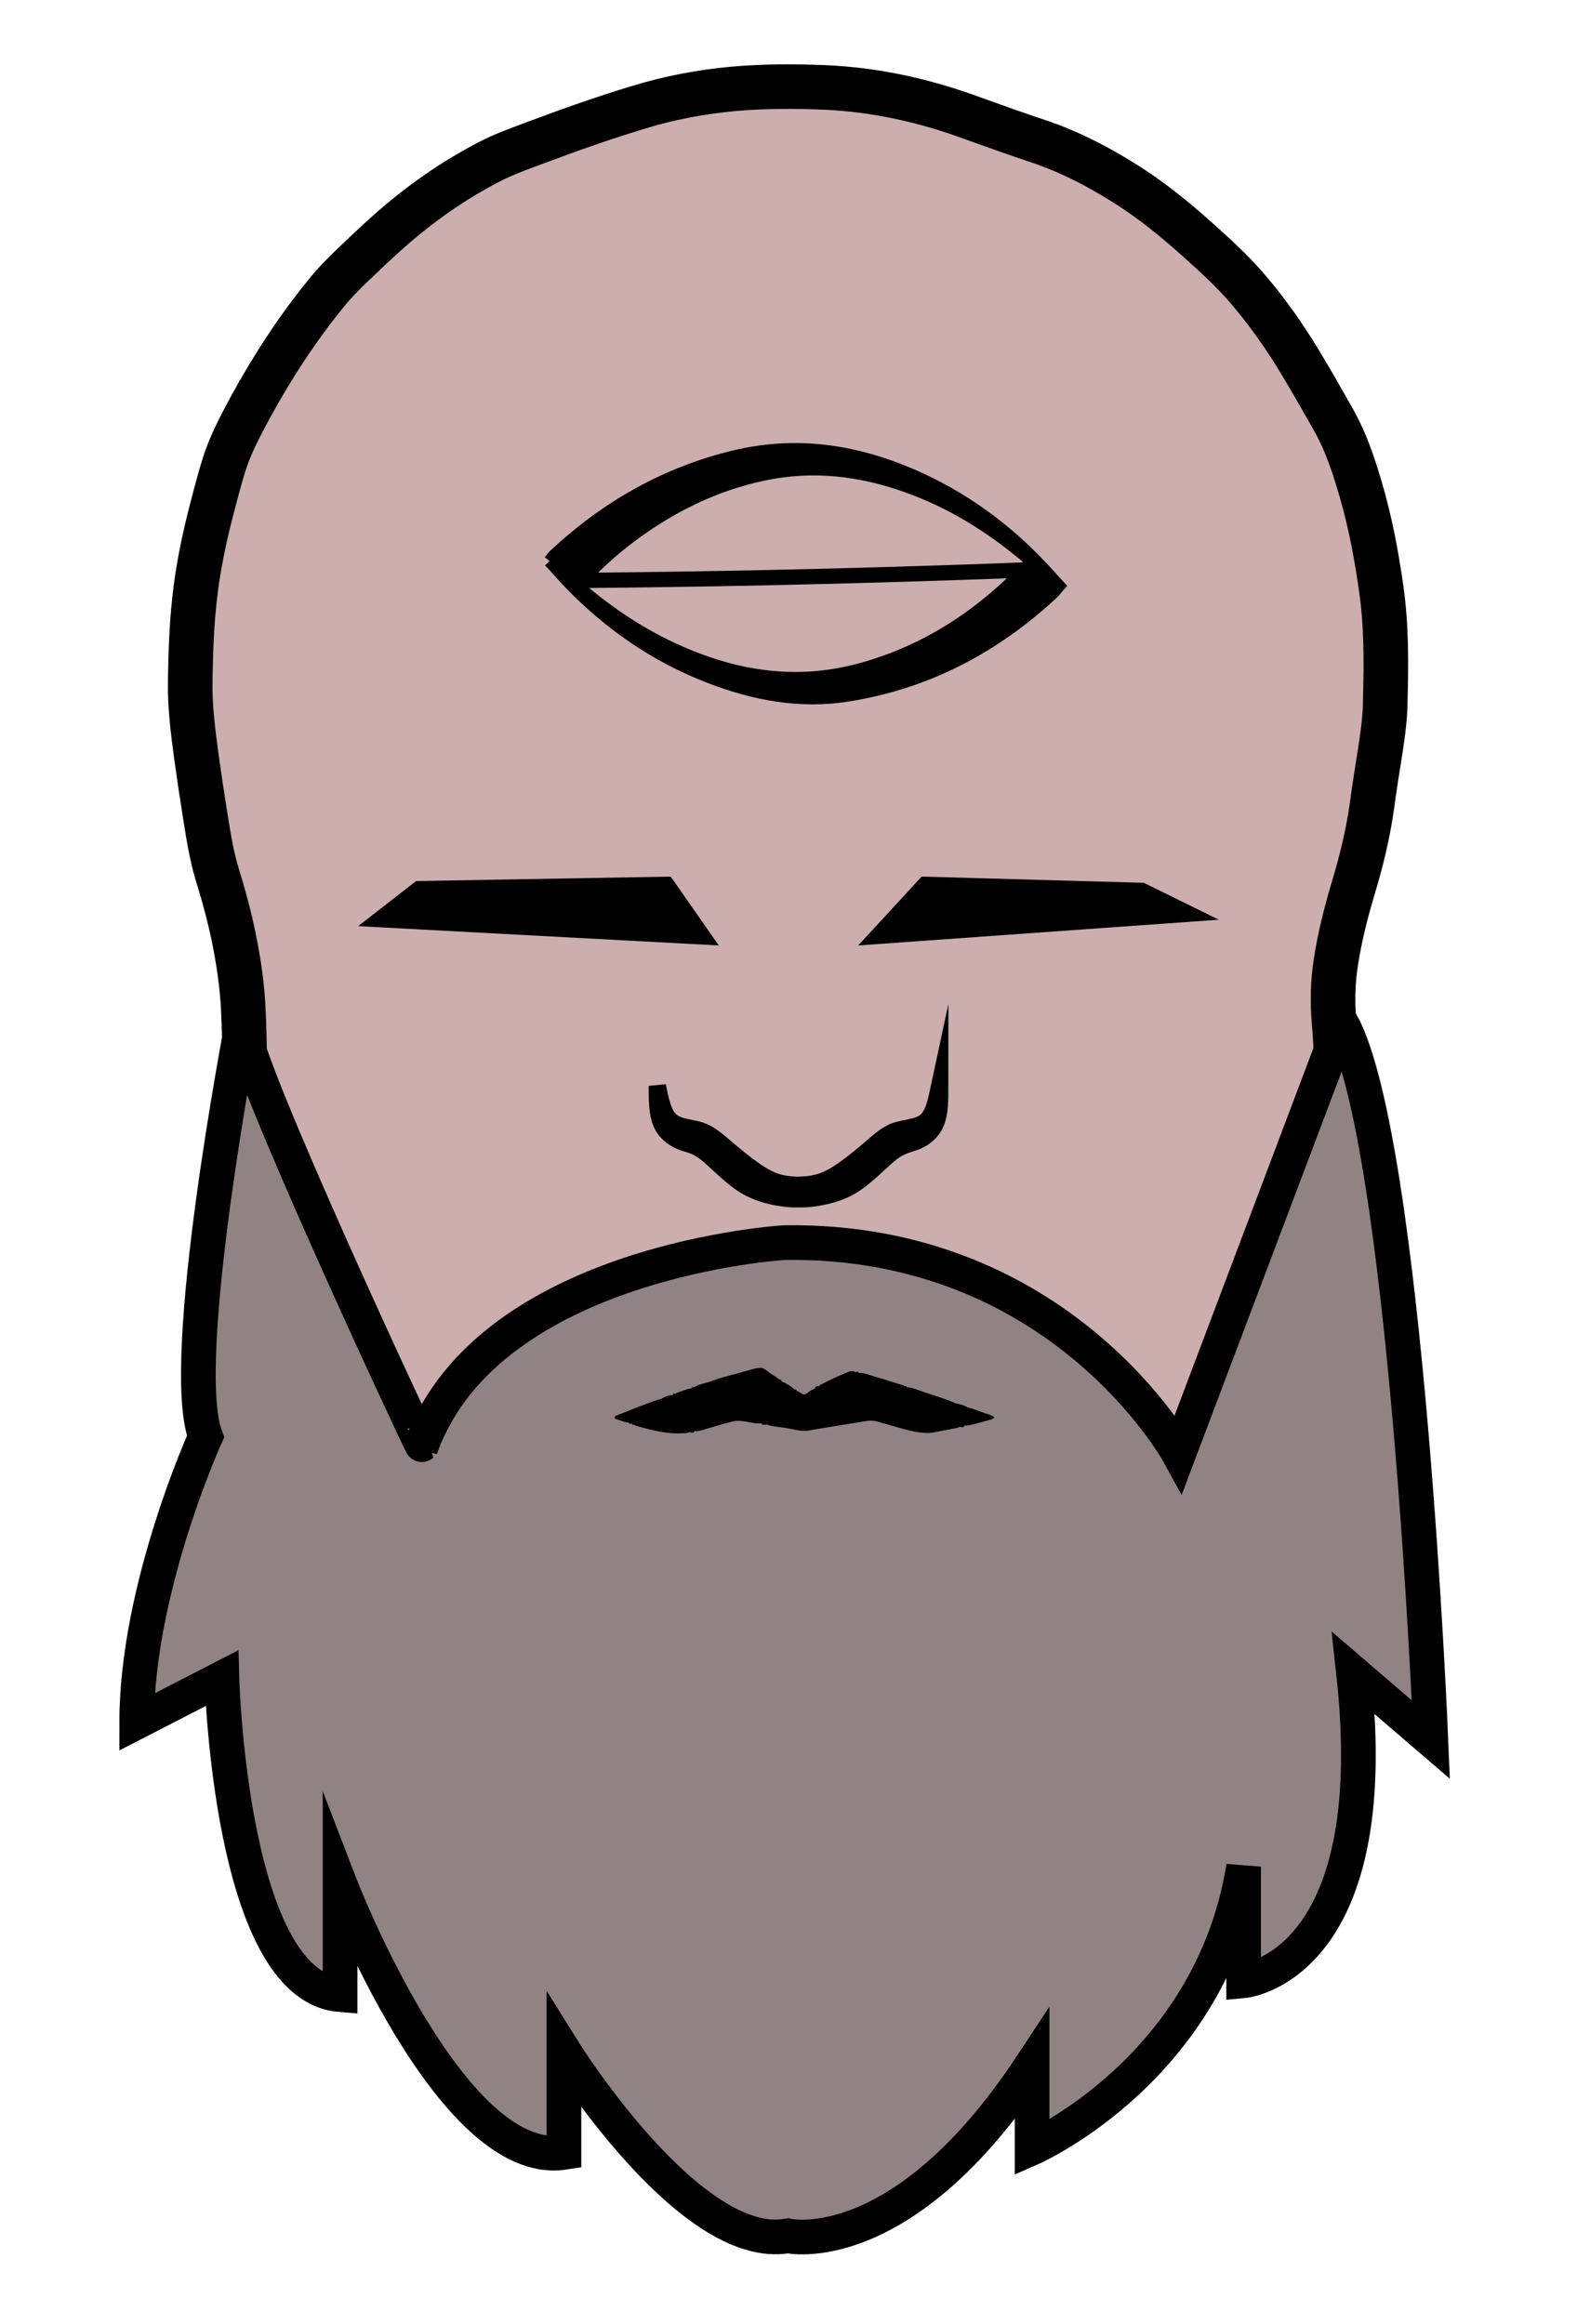<?xml version="1.0" encoding="utf-8"?>
<!-- Generator: Adobe Illustrator 25.2.3, SVG Export Plug-In . SVG Version: 6.00 Build 0)  -->
<svg version="1.1" id="Layer_1" xmlns="http://www.w3.org/2000/svg" xmlns:xlink="http://www.w3.org/1999/xlink" x="0px" y="0px"
	 viewBox="0 0 636.7 938.5" style="enable-background:new 0 0 636.7 938.5;" xml:space="preserve">
<style type="text/css">
	.st0{fill:#CCAEAE;stroke:#000000;stroke-width:18;stroke-miterlimit:10;}
	.st1{display:none;}
	.st2{display:inline;}
	.st3{stroke:#000000;stroke-width:3.834;stroke-linecap:round;stroke-linejoin:round;}
	.st4{fill:#FFFFFF;stroke:#000000;stroke-width:3.834;stroke-linecap:round;stroke-linejoin:round;}
	.st5{fill:none;stroke:#000000;stroke-width:7;stroke-miterlimit:10;}
	.st6{fill:none;stroke:#000000;stroke-width:4;stroke-miterlimit:10;}
	.st7{fill:none;stroke:#000000;stroke-width:9;stroke-miterlimit:10;}
	.st8{fill-rule:evenodd;clip-rule:evenodd;fill:url(#SVGID_1_);stroke:#000000;stroke-width:2.418;stroke-linejoin:round;}
	.st9{fill-rule:evenodd;clip-rule:evenodd;fill:url(#SVGID_2_);stroke:#000000;stroke-width:2.418;stroke-linejoin:round;}
	.st10{clip-path:url(#SVGID_4_);}
	.st11{clip-path:url(#SVGID_6_);}
	.st12{clip-path:url(#SVGID_8_);}
	.st13{clip-path:url(#SVGID_10_);}
	.st14{clip-path:url(#SVGID_12_);}
	.st15{clip-path:url(#SVGID_14_);}
	.st16{fill-rule:evenodd;clip-rule:evenodd;stroke:#000000;stroke-width:7;stroke-miterlimit:10;}
	.st17{fill-rule:evenodd;clip-rule:evenodd;stroke:#000000;stroke-width:6;stroke-miterlimit:10;}
	.st18{stroke:#000000;stroke-width:5;stroke-miterlimit:10;}
	.st19{fill:#918383;stroke:#000000;stroke-width:14;stroke-miterlimit:10;}
	.st20{fill:#918383;}
	.st21{stroke:#000000;stroke-width:6.167;stroke-miterlimit:10;}
</style>
<g>
	<path class="st0" d="M557.6,237.3c-1.9-13.3-4.4-26.6-8.2-39.6c-2.8-9.5-5.8-18.8-10.7-27.6c-4.5-8-9-15.9-13.7-23.7
		c-6.5-10.8-13.7-21-22-30.6c-6.1-7-13-13.2-19.9-19.4c-8.6-7.7-17.7-15.1-27.5-21.4c-11.4-7.3-23.4-13.6-36.5-18
		c-8.7-2.9-17.4-6-26-9.1c-19.4-7.2-39.4-11.7-60.2-12.6c-12.3-0.5-24.6-0.5-36.9,0.6c-13,1.2-25.7,3.6-38.1,7.4
		c-13.9,4.2-27.5,9-41.1,14.1c-6.1,2.3-12.4,4.5-18.2,7.4c-15.3,7.8-29.1,17.5-41.8,28.8c-5.1,4.5-10,9.2-14.9,13.9
		c-3.4,3.3-6.8,6.7-9.8,10.4c-12,14.7-22.2,30.4-31.2,46.9c-3.9,7.3-7.8,14.6-10.3,22.4c-1.9,5.9-3.4,12-5,18
		c-3.2,12.3-5.8,24.6-7.1,37.2c-1.2,10.7-1.5,21.5-1.7,32.3c-0.2,10.4,1.1,20.6,2.5,30.9c1.1,8,2.3,16,3.6,24.1
		c1.3,8.2,2.6,16.4,5.1,24.4c2.5,8,4.6,16,6.3,24.1c2.1,10.2,3.6,20.5,4,30.9c0.3,6.3,0.4,12.7,0.5,19h-0.2c0,6.6,0,13.2,0,19.8
		c0,0.9,0,1.8,0.1,2.7c0.4,8.2,0.8,16.3,1.1,24.5c0.1,2.4,0.1,4.7,0.2,7.1c0.5,10.4,2,20.7,4,30.9c1.8,9.3,4,18.5,7.2,27.3
		c6.1,16.6,12.8,33,19.4,49.4c4.5,11.1,9.5,22,14.4,33c2.6,5.7,5.1,11.5,8.2,16.9c8.8,15.9,19.8,30.5,31.5,44.6
		c12.1,14.5,26.1,27.2,41.4,38.6c10.7,7.9,22.1,14.8,33.6,21.5c4.8,2.8,10,4.8,15.3,6.3c5.1,1.4,10.2,2.9,15.3,4.3
		c6.3,1.7,12.8,2.8,19.4,2.9c3.7,0.1,7.3,0.1,11,0c3.4,0,6.8-0.1,10.1-0.4c8.6-0.7,16.9-2.8,25.1-5c8.6-2.3,16.6-5.7,24.1-10.2
		c5-3,9.9-5.9,14.8-9c15.5-9.8,29.7-21.1,42.6-33.9c14.5-14.5,27.2-30.3,38.2-47.2c4.8-7.4,9.4-15,13-23
		c10.9-24,20.8-48.4,30.7-72.8c5.8-14.2,10.2-28.7,13.2-43.7c2.7-13.2,4.2-26.6,5-40.1c0.7-11.2,1.2-22.5,1.7-33.7
		c0.4-8.8,0.2-17.5-0.6-26.3c-0.7-8.2-0.5-16.3,0.8-24.4c1.5-9.7,3.9-19.2,6.7-28.7c3.4-11.2,6.2-22.5,7.8-34
		c1-7.7,2.3-15.4,3.5-23.1c1-6.7,1.9-13.3,1.9-20.1C559.7,267.5,559.8,252.4,557.6,237.3z"/>
</g>
<g class="st1">
	<g transform="translate(-36.098 -105.28)" class="st2">
		<path class="st3" d="M327.3,242.1c12.5-3.2,40.4,1.9,60.2,9.3c28.9,19.1,56.4,46.1,80.4,44c9.9-6.6,9.2-23.7,3.4-26.1
			c-4.2-1.6-8.8-0.8-13.1-1.2c4.5-5.8,8.3-11.1,25.6-6.5c9.1,4.9,15.9,18,20.2,32c0.1,7.9,3.4,15.2-4.4,24.4
			c-135.1,130.2-211.9,69-286.4,10.5c-4.8,2.5-5.3,3.4-9.1,4.2c1.2-3.7,0.9-7.5,5.4-10.8c-3.1-4.8-4.2-5-4-11.3
			c1.6,1.3,6.3,2.5,8.2,5.4C257.7,284.8,320.2,247.1,327.3,242.1L327.3,242.1z"/>
		<path class="st4" d="M298.1,283.4c-24.3,10.4-45,14.4-74.7,36.7c14.8,21,44.6,26.5,70,39.7C279.7,332.6,279.8,309.2,298.1,283.4
			L298.1,283.4z"/>
		<path class="st4" d="M348.1,336c-32.5-7.2-33.5-25.8-8-44.1c25.1-12.7,71.2,19.6,41.2,62c17.4-9.6,34.6-18.2,52.5-31.3
			c-27.4-29.6-82.6-49-96.3-41.4c-31.3,22.5-43.1,51.3-13.5,69c23,6.7,31-11.7,42.8-26.2C374.6,309.2,334.6,300.8,348.1,336
			L348.1,336z"/>
	</g>
</g>
<g class="st1">
	<g class="st2">
		<g>
			<g>
				<g>
					<path d="M457.8,207.3c0,0-0.2,0.2-0.6,0.7c-0.4,0.5-0.9,1.2-1.7,2.1s-1.7,2.1-2.8,3.4c-0.6,0.7-1.2,1.4-1.8,2.1
						c-0.7,0.7-1.4,1.5-2.1,2.4c-3,3.3-6.7,7.2-11.2,11.6c-2.2,2.2-4.7,4.4-7.3,6.7s-5.4,4.7-8.4,7.1c-6,4.9-12.7,9.8-20.1,14.6
						c-7.4,4.8-15.6,9.4-24.4,13.5c-8.8,4-18.3,7.5-28.3,10c-10,2.4-20.4,3.8-30.9,3.9c-10.5,0-20.9-1.4-30.9-3.8
						c-10-2.4-19.5-5.9-28.3-10c-8.8-4-17-8.7-24.4-13.5c-7.4-4.8-14.1-9.8-20.1-14.6c-3-2.4-5.8-4.8-8.4-7.1
						c-2.6-2.3-5-4.6-7.3-6.7c-4.5-4.3-8.2-8.2-11.2-11.6c-0.8-0.8-1.4-1.6-2.1-2.4c-0.6-0.8-1.3-1.4-1.8-2.1
						c-1.1-1.3-2.1-2.4-2.8-3.4c-0.8-0.9-1.3-1.6-1.7-2.1s-0.6-0.7-0.6-0.7s0.2,0.2,0.6,0.7c0.4,0.4,1.1,1.1,1.9,1.9s1.9,1.8,3.2,3
						c1.3,1.2,2.7,2.5,4.4,4c3.3,3,7.4,6.5,12.1,10.4c2.4,1.9,4.9,4,7.7,6.1c2.7,2.1,5.6,4.2,8.7,6.4c6.2,4.4,13,8.9,20.4,13.2
						c7.4,4.3,15.5,8.5,24.1,12.1c8.6,3.6,17.7,6.7,27.2,8.9c9.5,2.2,19.3,3.4,29.1,3.4c9.8,0,19.6-1.2,29.1-3.4
						c9.5-2.2,18.6-5.2,27.2-8.9c8.6-3.6,16.7-7.8,24.1-12.1c7.5-4.3,14.3-8.8,20.4-13.2c3.1-2.2,6-4.3,8.7-6.4
						c2.7-2.1,5.3-4.1,7.7-6.1c4.8-3.9,8.8-7.4,12.1-10.4c1.6-1.5,3.1-2.8,4.4-4c1.2-1.2,2.3-2.2,3.2-3c0.9-0.8,1.5-1.5,1.9-1.9
						C457.6,207.5,457.8,207.3,457.8,207.3z"/>
				</g>
				<g>
					<path d="M178.9,207.3c0,0,0.2-0.2,0.6-0.7c0.4-0.5,0.9-1.2,1.7-2.1s1.7-2.1,2.8-3.4c0.6-0.7,1.2-1.4,1.8-2.1
						c0.7-0.7,1.4-1.5,2.1-2.4c3-3.3,6.7-7.2,11.2-11.6c2.2-2.2,4.7-4.4,7.3-6.7s5.4-4.7,8.4-7.1c6-4.9,12.7-9.8,20.1-14.6
						c7.4-4.8,15.6-9.4,24.4-13.5c8.8-4.1,18.3-7.5,28.3-9.9c10-2.4,20.4-3.8,30.9-3.9c10.5,0,20.9,1.4,30.9,3.8
						c10,2.4,19.5,5.9,28.3,9.9c8.8,4.1,17,8.7,24.4,13.5c7.4,4.8,14.1,9.8,20.1,14.6c3,2.4,5.8,4.8,8.4,7.1c2.6,2.3,5,4.6,7.3,6.7
						c4.5,4.3,8.2,8.2,11.2,11.6c0.8,0.8,1.5,1.6,2.1,2.4c0.6,0.8,1.3,1.4,1.8,2.1c1.1,1.3,2.1,2.4,2.8,3.4c0.8,0.9,1.3,1.6,1.7,2.1
						s0.6,0.7,0.6,0.7s-0.2-0.2-0.6-0.7c-0.4-0.4-1.1-1.1-1.9-1.9s-1.9-1.8-3.2-3c-1.3-1.2-2.7-2.5-4.4-4c-3.3-3-7.4-6.5-12.1-10.4
						c-2.4-1.9-5-4-7.7-6.1c-2.7-2.1-5.6-4.2-8.7-6.4c-6.2-4.4-13-8.9-20.4-13.2c-7.4-4.3-15.5-8.5-24.1-12.1s-17.7-6.7-27.2-8.9
						c-9.5-2.2-19.3-3.4-29.1-3.4c-9.8,0-19.6,1.2-29.1,3.4s-18.6,5.2-27.2,8.9c-8.6,3.6-16.7,7.8-24.1,12.1s-14.3,8.8-20.4,13.2
						c-3.1,2.2-6,4.3-8.7,6.4c-2.7,2.1-5.3,4.1-7.7,6.1c-4.8,3.9-8.8,7.4-12.1,10.4c-1.6,1.5-3.1,2.8-4.4,4c-1.2,1.2-2.3,2.2-3.2,3
						c-0.9,0.8-1.5,1.5-1.9,1.9C179.1,207.1,178.9,207.3,178.9,207.3z"/>
				</g>
			</g>
			<circle class="st5" cx="318.4" cy="207.3" r="63.3"/>
			<circle class="st5" cx="318.4" cy="207.3" r="32.9"/>
			<polygon class="st6" points="341.1,155.8 340.2,173.4 355.9,165.4 349.6,181.9 367,179 356,192.8 373.4,195.5 358.6,205.1 
				374.4,213.1 357.3,217.6 369.9,230.1 352.2,229.2 360.3,244.9 343.8,238.6 346.6,256 332.9,244.9 330.2,262.4 320.6,247.6 
				312.6,263.3 308,246.3 295.6,258.8 296.5,241.2 280.8,249.2 287.1,232.8 269.6,235.6 280.7,221.9 263.3,219.1 278.1,209.5 
				262.3,201.6 279.4,197 266.9,184.5 284.5,185.4 276.4,169.7 292.9,176 290.1,158.6 303.8,169.7 306.5,152.2 316.1,167.1 
				324.1,151.3 328.7,168.3 			"/>
			<circle cx="318.4" cy="207.3" r="13.5"/>
		</g>
		<g>
			<g>
				<g>
					<g>
						<path class="st7" d="M184.3,145.8c10,2.5,20.7,5.6,30.5,9.2c-8.1,6.8-17.2,15.6-22.7,21.6C189.9,170.3,187,159.5,184.3,145.8z
							"/>
					</g>
					<g>
						<path class="st7" d="M217.1,118.8c10,4.2,19.1,8.4,28.7,13.8c-8.9,5.3-17.5,11.4-25.6,17.9
							C218.6,140.8,217.5,129.3,217.1,118.8z"/>
					</g>
					<g>
						<path class="st7" d="M254.3,97.5c10.2,6.6,17.9,12.6,25.3,19.3c-9.5,3.2-19.1,7.6-27.9,12.5
							C251.9,117.2,252.7,107.6,254.3,97.5z"/>
					</g>
					<g>
						<path class="st7" d="M296.1,84.7c8.1,8.8,13.5,16.1,19,25.4c-10.1,0.5-18.5,1.6-29.2,4.7C288.4,104.4,291.5,94.9,296.1,84.7z"
							/>
					</g>
					<g>
						<path class="st7" d="M340.6,84.7c4.6,10.2,7.8,19.7,10.2,30.1c-10.7-3.1-19.2-4.2-29.2-4.7C327,100.8,332.5,93.4,340.6,84.7z"
							/>
					</g>
					<g>
						<path class="st7" d="M382.4,97.5c1.6,10.1,2.5,19.7,2.6,31.7c-8.9-4.9-18.4-9.3-27.9-12.5C365.2,109.4,373,103.6,382.4,97.5z"
							/>
					</g>
					<g>
						<path class="st7" d="M419.6,118.8c-0.4,10.4-1.5,22-3,31.7c-8.1-6.5-16.7-12.6-25.6-17.9C400.6,127.3,409.6,123,419.6,118.8z"
							/>
					</g>
					<g>
						<path class="st7" d="M452.4,145.8c-2.7,13.8-5.7,24.6-7.8,30.8c-5.5-6.1-14.6-14.9-22.7-21.6
							C431.7,151.4,442.4,148.3,452.4,145.8z"/>
					</g>
				</g>
			</g>
		</g>
		<g>
			<g>
				<g>
					<g>
						<path class="st7" d="M184.3,269.2c10-2.5,20.7-5.6,30.5-9.2c-8.1-6.8-17.2-15.6-22.7-21.6C189.9,244.7,187,255.5,184.3,269.2z
							"/>
					</g>
					<g>
						<path class="st7" d="M217.1,296.1c10-4.2,19.1-8.4,28.7-13.8c-8.9-5.3-17.5-11.4-25.6-17.9
							C218.6,274.2,217.5,285.7,217.1,296.1z"/>
					</g>
					<g>
						<path class="st7" d="M254.3,317.5c10.2-6.6,17.9-12.5,25.3-19.3c-9.5-3.2-19.1-7.6-27.9-12.5
							C251.9,297.8,252.7,307.4,254.3,317.5z"/>
					</g>
					<g>
						<path class="st7" d="M296.1,330.3c8.1-8.8,13.5-16.1,19-25.5c-10.1-0.5-18.5-1.6-29.2-4.7
							C288.4,310.6,291.5,320.1,296.1,330.3z"/>
					</g>
					<g>
						<path class="st7" d="M340.6,330.3c4.6-10.2,7.8-19.7,10.2-30.1c-10.7,3.1-19.2,4.2-29.2,4.7
							C327,314.2,332.5,321.6,340.6,330.3z"/>
					</g>
					<g>
						<path class="st7" d="M382.4,317.5c1.6-10.1,2.5-19.7,2.6-31.7c-8.9,4.9-18.4,9.3-27.9,12.5C365.2,305.5,373,311.4,382.4,317.5
							z"/>
					</g>
					<g>
						<path class="st7" d="M419.6,296.1c-0.4-10.4-1.5-22-3-31.7c-8.1,6.5-16.7,12.6-25.6,17.9C400.6,287.7,409.6,292,419.6,296.1z"
							/>
					</g>
					<g>
						<path class="st7" d="M452.4,269.2c-2.7-13.8-5.7-24.6-7.8-30.8c-5.5,6.1-14.6,14.9-22.7,21.6
							C431.7,263.6,442.4,266.7,452.4,269.2z"/>
					</g>
				</g>
			</g>
		</g>
	</g>
</g>
<g class="st1">
	<g transform="translate(-74.489 36.103)" class="st2">
		
			<linearGradient id="SVGID_1_" gradientUnits="userSpaceOnUse" x1="-467.385" y1="114.108" x2="-460.898" y2="114.108" gradientTransform="matrix(23.752 0 0 11.831 11288.09 -863.783)">
			<stop  offset="0" style="stop-color:#FFFFFF;stop-opacity:0.5"/>
			<stop  offset="1" style="stop-color:#FFFFFF;stop-opacity:0"/>
		</linearGradient>
		<path class="st8" d="M341.1,459.7c0,29.3-34.5,53.1-77,53.1s-77-23.8-77-53.1c17.6,12.2,31,37.2,73.5,37.2S316.4,489,341.1,459.7z
			"/>
	</g>
	<g transform="translate(-34.261 34.832)" class="st2">
		
			<linearGradient id="SVGID_2_" gradientUnits="userSpaceOnUse" x1="-538.547" y1="113.734" x2="-532.06" y2="113.734" gradientTransform="matrix(23.752 0 0 11.831 13199.039 -863.783)">
			<stop  offset="0" style="stop-color:#FFFFFF;stop-opacity:0.5"/>
			<stop  offset="1" style="stop-color:#FFFFFF;stop-opacity:0"/>
		</linearGradient>
		<path class="st9" d="M561.8,455.3c0,29.3-34.5,53.1-77,53.1s-77-23.8-77-53.1c17.6,12.2,31,37.2,73.5,37.2
			S537.1,484.5,561.8,455.3z"/>
	</g>
</g>
<g class="st1">
	<g class="st2">
		<g>
			<defs>
				<rect id="SVGID_3_" x="105.8" y="478.6" width="431.5" height="99.2"/>
			</defs>
			<clipPath id="SVGID_4_">
				<use xlink:href="#SVGID_3_"  style="overflow:visible;"/>
			</clipPath>
			<g class="st10">
				<g>
					<defs>
						<rect id="SVGID_5_" x="105.8" y="478.6" width="431.5" height="99.2"/>
					</defs>
					<clipPath id="SVGID_6_">
						<use xlink:href="#SVGID_5_"  style="overflow:visible;"/>
					</clipPath>
					<path class="st11" d="M537.3,513c-0.1,0.1-0.3,0.1-0.4,0.2c-5.5,5.5-12.2,8.8-19.6,10.8c-4.9,1.2-9.8,1.9-14.8,2.2
						c-1.4,0.1-2.8,0.2-4.5,0.3c0.4,0.2,0.6,0.4,0.8,0.5c3.6,1.1,7.3,1.8,11,2.1c7.7,0.7,15.2-0.1,22.8-1.6c0.1,0,0.2,0,0.5,0
						c-0.2,0.2-0.3,0.4-0.4,0.5c-1.7,1.3-3.5,2.5-5.5,3.3c-6.1,2.4-12.4,3.5-18.9,3.6c-4.9,0.1-9.8-0.2-14.7-0.8
						c-0.3,0-0.5,0-0.9,0.1c0.2,0.1,0.4,0.3,0.6,0.4c4.2,2.1,8.7,3.5,13.3,4.3c5,0.9,10.2,1.3,15.3,1.3c0.5,0,1,0,1.4,0
						c0.1,0,0.1,0.1,0.3,0.2c-0.3,0.2-0.6,0.3-0.9,0.5c-6.3,3.1-13,4-19.9,2.7c-6-1.2-12.1-2.4-18.1-3.6c-0.4-0.1-0.7-0.1-1.1-0.1
						c4.1,3.2,8.7,5.5,13.6,7.3c4.8,1.8,9.8,3,15,4.2c-0.2,0.1-0.4,0.2-0.6,0.3c-4.2,0.8-8.4,1-12.6,0.6c-7-0.8-13.6-3.2-19.8-6.4
						c-3-1.6-6-3.2-9.1-4.9c0.1,0.2,0.2,0.4,0.3,0.5c3.5,3.3,7,6.7,11,9.5c2.3,1.6,4.8,2.9,7.3,4.1c3,1.4,6.1,2.8,9.2,4.2
						c0.4,0.2,0.7,0.4,1.1,0.6c0,0.1,0,0.2-0.1,0.2c-0.4,0-0.8,0.1-1.1,0.1c-6.6,0-12.9-1.3-18.8-4c-5.5-2.5-10.4-6-15.1-9.7
						c-0.3-0.2-0.6-0.5-1-0.8c0.4,1.5,3.1,4.9,6.4,8.2c2.5,2.5,5.1,4.7,8.1,6.5c3,1.8,6,3.6,9.2,5.4c-0.3,0-0.6,0.1-0.8,0.1
						c-3-0.2-5.9-0.7-8.8-1.6c-5.8-1.8-10.8-4.8-15.4-8.6c-2.9-2.4-5.5-5.1-8-7.9c-0.4-0.4-0.8-0.9-1.3-1.2
						c1.2,4.8,3.4,9.2,6.2,13.2c2.8,4,6.3,7.4,9.8,10.8c0,0.1-0.1,0.1-0.1,0.2c-0.4-0.1-0.8-0.2-1.1-0.3c-5.5-1.7-10-4.8-13.8-9
						c-3.3-3.6-6-7.7-8.5-11.8c-0.2-0.4-0.5-0.7-0.7-1c-0.1,0-0.2,0-0.3,0.1c0,0.4,0,0.8,0,1.2c0.1,4.3,1.1,8.5,2.9,12.4
						c1.9,4.3,4.5,8.1,7.4,11.7c0.2,0.2,0.3,0.4,0.6,0.8c-0.4,0-0.6,0-0.7-0.1c-4-1.7-7.3-4.2-10-7.6c-3.6-4.4-5.9-9.5-7.9-14.7
						c-0.2-0.5-0.3-0.9-0.5-1.3c0-0.1-0.1-0.1-0.3-0.2c-0.1,0.3-0.1,0.5-0.2,0.8c-0.8,6.2,0.5,12.2,3,17.8c1,2.3,2.4,4.5,3.5,6.8
						c0.2,0.3,0.3,0.7,0.6,1.2c-0.4-0.2-0.6-0.2-0.8-0.3c-3.2-1.9-5.8-4.5-8-7.5c-2.8-3.9-4.3-8.3-5.6-12.9c-0.2-0.7-0.4-1.3-0.6-2
						c-0.1,0-0.2,0-0.3,0c-0.1,0.5-0.2,1-0.2,1.4c-0.1,2.3,0.2,4.5,0.5,6.8c0.6,4.6,1.9,9,2.9,13.5c0.1,0.4,0.1,0.8,0.2,1.2
						c-0.1,0-0.2,0.1-0.2,0.1c-0.3-0.3-0.7-0.5-1-0.8c-3.2-3.1-5.2-6.8-6.6-11c-1.1-3.3-1.8-6.8-2.4-10.3c0-0.2-0.1-0.5-0.2-0.7
						c0-0.1-0.1-0.1-0.3-0.3c-0.2,0.5-0.4,0.9-0.5,1.3c-1.3,4.2-1.6,8.5-0.9,12.9c0.4,2.4,0.9,4.7,1.3,7.1c0.1,0.3,0.1,0.6,0.1,0.9
						c-0.1,0-0.3,0-0.3,0c-2.8-2.6-4.9-5.5-5.6-9.4c-0.7-3.8-1.2-7.7-1.6-11.5c0-0.2,0-0.5-0.1-0.9c-0.3,0.4-0.5,0.6-0.6,0.8
						c-1.5,2.5-2.3,5.3-2.6,8.2c-0.3,2.6-0.3,5.3-0.5,7.9c0,0.5,0,0.9,0,1.4c-0.1,0-0.1,0-0.2,0.1c-0.2-0.2-0.4-0.4-0.5-0.7
						c-1.8-3.1-2.5-6.5-2.6-10c0-1.9,0.1-3.8,0.2-5.8c0-0.6,0.1-1.2-0.5-1.8c-1.2,2.8-1.8,5.5-2.7,8.3c-0.8,2.7-1.7,5.5-2.5,8.2
						c-0.1,0-0.2,0-0.3,0c-0.2-0.4-0.3-0.8-0.5-1.3c-0.8-2.7-0.9-5.3-0.5-8.1c0.4-1.9,0.7-3.8,1.1-5.8c0.1-0.4,0.1-0.8,0.2-1.3
						c-0.1,0-0.1-0.1-0.2-0.1c-0.3,0.3-0.6,0.6-0.9,0.9c-2.3,2.3-4.6,4.7-6.9,7c-0.9,0.9-2,1.6-3.1,2.3c0.2-1.1,0.8-2.1,1.2-3.1
						c0.5-1,1-2.1,1.5-3.1c0.5-1,1-2,1.5-3c0.5-1,1-2,1.4-3c-3.3,3-7,5.3-11.1,7c-1,0.4-2,0.6-3.1,0.8c0.2-0.2,0.3-0.5,0.5-0.7
						c1.4-1.4,2.8-2.7,4.2-4.2c1.6-1.7,2.9-3.6,3.9-5.8c-4.9,2.8-9.9,4.9-15.7,4.8c2.6-1.2,4.9-2.7,6.8-4.8c0.4-0.4,0.8-0.8,1.2-1.3
						c0-0.1-0.1-0.2-0.1-0.2c-0.4,0.1-0.9,0.3-1.3,0.4c-1.5,0.4-2.9,0.9-4.4,1.2c-3.1,0.6-6-0.1-8.9-1.2c-0.1,0-0.1-0.1-0.3-0.3
						c3.8-0.7,7.4-1.9,10.8-3.7c-5,0.5-9.5-0.2-13.2-4.1c1.8,0.1,3.5,0.2,5.3,0.3c1.8,0.1,3.6,0,5.3-0.9c-0.4-0.2-0.8-0.4-1.2-0.5
						c-3.1-1.3-6.3-2.5-9.4-3.8c-1.3-0.6-2.5-1.4-3.8-2.1c-0.2-0.2-0.5-0.4-0.6-0.8c1.1,0.2,2.3,0.3,3.4,0.5
						c8,1.2,15.9,2.4,23.8,3.5c4,0.6,7.9,1.2,11.9,1.5c8.6,0.8,17.2,0.6,25.8-0.8c10-1.6,19.4-4.9,28.4-9.5
						c7-3.6,14.1-7.2,21.1-10.9c5.1-2.7,10.4-3.4,15.9-2.1c5.6,1.3,11.3,1.8,17,2.5c5,0.5,10,0,14.9-1.2c5.4-1.4,10.7-3,16-4.5
						L537.3,513L537.3,513z"/>
				</g>
				<g>
					<defs>
						<rect id="SVGID_7_" x="105.8" y="478.6" width="431.5" height="99.2"/>
					</defs>
					<clipPath id="SVGID_8_">
						<use xlink:href="#SVGID_7_"  style="overflow:visible;"/>
					</clipPath>
					<path class="st12" d="M172.8,540.8c-0.6,0.4-1.2,0.7-1.8,1.1c-4.2,2.5-8.6,4.8-13.1,6.7c-5.8,2.4-11.9,3.9-18.2,3.9
						c-2.5,0-5-0.4-7.5-0.6c-0.4,0-0.9-0.2-1.4-0.3c0-0.1,0-0.2,0-0.2c0.3-0.1,0.6-0.2,0.9-0.3c5.5-1,10.9-2.5,16.1-4.6
						c3.9-1.6,7.5-3.5,11-5.9c0.2-0.1,0.4-0.3,0.5-0.7c-0.4,0-0.7,0.1-1.1,0.2c-5.1,1-10.1,2.2-15.2,3.1c-2.8,0.5-5.7,0.9-8.6,1
						c-5.2,0.2-10.1-1.1-14.7-3.4c-0.2-0.1-0.3-0.2-0.7-0.5c0.5-0.1,0.8-0.1,1.1-0.1c3.8,0.1,7.5-0.1,11.3-0.5
						c6.2-0.7,12.1-2.2,17.7-4.9c0.3-0.1,0.6-0.3,0.9-0.4c0.1,0,0.1-0.1,0.1-0.3c-0.3,0-0.6,0-0.9,0c-5.4,0.7-10.9,1-16.4,0.8
						c-6-0.3-11.7-1.4-17.3-3.6c-1.9-0.8-3.7-1.9-5.3-3.2c-0.1-0.1-0.2-0.2-0.2-0.2c0-0.1,0-0.2-0.1-0.3c10.6,2.1,21.2,2.9,31.8,0.2
						c1-0.2,2.1-0.4,3-1.1c-1.4-0.1-2.8-0.2-4.2-0.3c-6.3-0.4-12.6-1.3-18.6-3.3c-5.9-2-11.2-5.1-15.7-9.5c-0.2-0.2-0.3-0.3-0.3-0.7
						c0.4,0.1,0.9,0.2,1.3,0.3c4.5,1.2,9,2.6,13.5,3.8c6.2,1.6,12.4,2.1,18.8,1.2c3.3-0.5,6.6-0.8,9.9-1.3c1.7-0.2,3.4-0.7,5.2-1
						c3.6-0.6,7.1-0.6,10.6,0.5c1.5,0.5,3,1.2,4.4,1.9c7.1,3.6,14.1,7.3,21.1,10.8c7.9,4,16.1,7.1,24.8,8.8
						c8.6,1.7,17.4,2.1,26.1,1.7c5.9-0.3,11.8-1.2,17.6-2.1c6.7-1,13.4-2,20.2-3c1.5-0.2,3.1-0.5,4.7-0.5c-0.2,0.2-0.5,0.4-0.7,0.6
						c-2.5,1.6-5.2,2.9-8,4c-1.7,0.7-3.5,1.3-5.2,1.9c-0.4,0.2-0.8,0.3-1.2,0.6c3.5,1.3,7,0.6,10.6,0.5c-0.8,1.4-3.8,3.2-6,3.7
						c-2.4,0.5-4.8,0.6-7.2,0.4c1,0.8,2.2,1.2,3.4,1.6c1.2,0.5,2.4,0.9,3.6,1.2c1.2,0.3,2.5,0.6,3.9,1c-0.4,0.2-0.6,0.4-0.9,0.5
						c-3.9,1.5-7.8,1.6-11.7,0.2c-0.8-0.3-1.6-0.5-2.4-0.7c2.1,2.7,4.7,4.8,7.9,6.2c-0.2,0-0.5,0.1-0.7,0.1c-5.1-0.2-9.8-2-14.1-4.6
						c-0.3-0.2-0.5-0.3-1-0.5c2,4.5,5.6,7.5,8.7,10.8c-5.5-1.3-10-4.2-14.2-7.8c2,4,3.9,8,5.9,11.9c-0.1,0-0.1,0.1-0.2,0.2
						c-0.2-0.1-0.5-0.1-0.7-0.3c-1.1-0.8-2.2-1.6-3.1-2.6c-2.1-2-4-4.1-6-6.2c-0.3-0.3-0.6-0.7-1-1c-0.1,0-0.2,0.1-0.2,0.1
						c0.1,0.4,0.1,0.8,0.1,1.2c0.4,2.3,0.9,4.6,1.2,7c0.4,2.6,0,5.2-0.8,7.7c-0.1,0.2-0.2,0.3-0.4,0.8c-0.2-0.7-0.4-1.1-0.6-1.6
						c-1.2-4-2.4-8-3.6-12c-0.3-1-0.7-1.9-1-3c-0.6,0.5-0.6,0.9-0.6,1.4c0,0.8,0.1,1.6,0.1,2.4c0.2,3.5,0.2,6.9-0.9,10.2
						c-0.5,1.5-1.1,2.9-2,4.2c-0.4-0.4-0.3-0.9-0.3-1.3c-0.1-2.2-0.1-4.5-0.3-6.7c-0.3-3.2-1-6.4-2.6-9.3c-0.2-0.3-0.3-0.5-0.5-0.8
						c0,0-0.1,0-0.3-0.1c-0.1,1-0.2,2-0.3,3c-0.4,3-0.8,6-1.3,9c-0.6,4-2.8,7-6,9.5c0.1-0.4,0.2-0.9,0.3-1.3c0.8-3.3,1.4-6.7,1.5-10
						c0.2-3.3-0.3-6.5-1.3-9.7c-0.1-0.4-0.3-0.7-0.4-1.1c-0.1,0-0.2,0-0.3,0c-0.2,0.9-0.3,1.8-0.5,2.6c-0.8,4.2-1.7,8.5-3.6,12.4
						c-1.2,2.6-2.9,5-4.9,7c-0.3,0.3-0.7,0.6-1,0.9c-0.1,0-0.2-0.1-0.2-0.1c0-0.3,0.1-0.7,0.1-1c0.8-3.5,1.7-6.9,2.4-10.4
						c0.7-3.4,1.3-6.8,1.1-10.2c0-0.5-0.1-1-0.2-1.4c-0.1,0-0.2,0-0.3,0c-0.1,0.5-0.3,1-0.4,1.6c-0.8,3-1.8,6.1-3.2,8.9
						c-2.3,4.8-5.5,8.8-10,11.7c-0.3,0.2-0.7,0.4-1.1,0.7c-0.1-0.6,0.3-0.9,0.5-1.3c1.2-2.3,2.6-4.6,3.6-7c2.3-5.2,3.5-10.5,3-16.2
						c-0.1-0.7-0.1-1.4-0.5-2.2c-0.2,0.4-0.3,0.8-0.5,1.1c-1.4,3.8-3,7.4-5.1,10.8c-2.5,4.1-5.6,7.7-9.8,10.2
						c-1.2,0.7-2.5,1.3-3.7,1.9c-0.1-0.1-0.1-0.1-0.2-0.2c0.1-0.2,0.2-0.4,0.4-0.6c3.4-4.2,6.4-8.7,8.3-13.8
						c1.3-3.6,2.1-7.3,2.1-11.1c0-0.2,0-0.3-0.1-0.5c0,0-0.1,0-0.2-0.2c-0.2,0.3-0.4,0.7-0.7,1c-1.6,2.4-3.1,4.8-4.7,7.1
						c-1.9,2.7-4.1,5.1-6.5,7.3c-3.4,3.1-7.4,5.3-11.8,6.6c-0.1,0-0.3,0-0.6-0.1c0.3-0.3,0.5-0.5,0.8-0.8c3-2.9,6-5.9,8.5-9.3
						c2.9-4,5.2-8.4,6.7-13.2c0.1-0.2,0.1-0.4,0.1-0.6c0,0,0-0.1-0.1-0.3c-0.4,0.4-0.7,0.8-1,1.2c-3,3.4-6.2,6.6-9.7,9.4
						c-3.1,2.5-6.4,4.5-10,6c-4,1.7-8.2,2.7-12.5,3c-0.2,0-0.3,0-0.5,0c-0.1,0-0.1-0.1-0.4-0.2c0.5-0.3,0.9-0.5,1.4-0.7
						c4.3-2.1,8.4-4.6,12.1-7.6c3.8-3.1,7.2-6.6,9.9-10.7c0.1-0.2,0.3-0.4,0.4-0.6c0-0.1,0-0.1,0.1-0.4c-0.4,0.2-0.6,0.4-0.9,0.6
						c-4.8,3.8-9.8,7.3-15.4,9.8c-6,2.8-12.4,4-19,4c-0.3,0-0.6,0-0.9-0.1c0.1-0.5,0.5-0.6,0.9-0.7c2.6-1.2,5.1-2.3,7.6-3.4
						c6.2-2.7,11.7-6.4,16.5-11.1c1.2-1.2,2.5-2.4,3.7-3.5L172.8,540.8z"/>
				</g>
				<g>
					<defs>
						<rect id="SVGID_9_" x="105.8" y="478.6" width="431.5" height="99.2"/>
					</defs>
					<clipPath id="SVGID_10_">
						<use xlink:href="#SVGID_9_"  style="overflow:visible;"/>
					</clipPath>
					<path class="st13" d="M484.7,495c-0.4-0.1-0.7-0.2-1.1-0.4c-9.6-3.6-19.5-6-29.6-7.7c-10-1.6-20-2.3-30.1-1.9
						c-6.3,0.2-12.6,0.9-18.8,2.3c-4.5,1.1-8.9,2.7-13,4.7c-11.4,5.6-20.9,13.7-28.9,23.5c-1.4,1.7-2.7,3.6-4,5.3
						c-0.2,0.3-0.4,0.6-0.8,0.8c0.1-0.3,0.1-0.6,0.2-0.8c3.7-9.4,9.3-17.5,16.8-24.3c9.2-8.4,20.1-13.5,32.3-15.9
						c4.6-0.9,9.2-1.4,13.9-1.8c3.7-0.3,7.4-0.2,11.1-0.1c2.7,0,5.4,0.4,8.1,0.8c5.1,0.6,10.1,1.5,15.1,2.8
						c9.9,2.6,19.2,6.4,28,11.8c0.3,0.2,0.6,0.4,0.9,0.7C484.8,494.8,484.8,494.9,484.7,495"/>
				</g>
				<g>
					<defs>
						<rect id="SVGID_11_" x="105.8" y="478.6" width="431.5" height="99.2"/>
					</defs>
					<clipPath id="SVGID_12_">
						<use xlink:href="#SVGID_11_"  style="overflow:visible;"/>
					</clipPath>
					<path class="st14" d="M158.4,494.8c0.3-0.3,0.7-0.6,1-0.9c7.8-4.8,16.1-8.3,24.9-10.8c6.9-2,13.9-3.2,21.1-3.9
						c4.7-0.5,9.3-0.5,14-0.4c3,0.1,6,0.5,8.9,0.8c5.4,0.6,10.6,1.7,15.8,3.4c7.7,2.5,14.7,6.3,20.9,11.4
						c8.1,6.6,14.3,14.8,18.5,24.4c0.4,0.9,0.7,1.8,1,2.7c0,0,0,0.1-0.1,0.3c-0.2-0.3-0.5-0.6-0.7-0.9c-6.3-9-13.9-16.7-22.9-23
						c-7.1-5-14.8-8.7-23.3-10.6c-4.9-1.1-9.8-1.7-14.8-2c-6.5-0.4-12.9-0.5-19.4,0c-8.6,0.6-17.2,1.9-25.6,3.9
						c-6.2,1.5-12.4,3.2-18.4,5.5C159.1,494.7,158.7,494.7,158.4,494.8L158.4,494.8z"/>
				</g>
				<g>
					<defs>
						<rect id="SVGID_13_" x="105.8" y="478.6" width="431.5" height="99.2"/>
					</defs>
					<clipPath id="SVGID_14_">
						<use xlink:href="#SVGID_13_"  style="overflow:visible;"/>
					</clipPath>
					<path class="st15" d="M158.4,494.8c0,0.1-0.1,0.1-0.1,0.2c0,0-0.1-0.1-0.1-0.1C158.3,494.8,158.3,494.8,158.4,494.8
						C158.4,494.8,158.4,494.8,158.4,494.8"/>
				</g>
			</g>
		</g>
	</g>
</g>
<path class="st16" d="M322.3,478.7c4-0.2,7.9-0.4,12.9-2.9c4.9-2.5,10.9-7.4,15.4-11.2s7.3-6.6,11.3-7.9c4-1.3,9.2-1.3,12.2-4.1
	c3.1-2.8,4.1-8.5,5.3-14.1c0,5.4,0,10.9-1.6,14.8s-4.8,6.2-7.8,7.5c-3.1,1.2-5.9,1.5-10,4.5c-4.1,3.2-9.6,9.2-15.1,12.8
	c-5.5,3.6-11,4.7-14.8,5.4c-3.7,0.6-5.7,0.6-6.7,0.6c-1,0-1,0-1,0s0,0-1,0s-3,0-6.7-0.6c-3.7-0.6-9.2-1.8-14.8-5.4
	c-5.5-3.6-11-9.6-15.1-12.8c-4.1-3.1-7-3.3-10-4.5c-3-1.3-6.2-3.6-7.8-7.5s-1.6-9.3-1.6-14.8c1.1,5.6,2.2,11.3,5.3,14.1
	s8.3,2.8,12.2,4.1c4,1.4,6.8,4.1,11.3,7.9c4.5,3.8,10.5,8.7,15.4,11.2C314.4,478.3,318.3,478.5,322.3,478.7z"/>
<g class="st1">
	<g class="st2">
		<path class="st17" d="M377.6,515.1c1.1-1.4,7.2-5.4,13.8-7.1c6.5-1.6,13.4-1,22.6,0.6c9.2,1.6,20.8,3.9,36.2,4.2
			c15.4,0.2,34.5-1.7,47.2-4.3c12.8-2.7,19.2-6.3,25.6-9.8c-4.7,4.2-9.5,8.4-18.1,13c-8.6,4.5-21.1,9.2-35.1,11.6
			c-14,2.4-29.4,2.4-41.7,0.4c-12.5-2-21.9-6-28.6-8c-6.8-1.8-10.8-1.6-14.8-1C380.6,515.3,376.6,516.5,377.6,515.1z"/>
		<path class="st17" d="M259.1,515.1c-1.1-1.4-7.2-5.4-13.8-7.1c-6.5-1.6-13.4-1-22.6,0.6c-9.2,1.6-20.8,3.9-36.2,4.2
			c-15.4,0.2-34.5-1.7-47.2-4.3c-12.8-2.7-19.2-6.3-25.6-9.8c4.7,4.2,9.5,8.4,18.1,13c8.6,4.5,21.1,9.2,35.1,11.6
			c14,2.4,29.4,2.4,41.7,0.4c12.5-2,21.9-6,28.6-8c6.8-1.8,10.8-1.6,14.8-1C256.1,515.3,260.1,516.5,259.1,515.1z"/>
	</g>
</g>
<g>
	<path class="st18" d="M221.9,226.6c0.9-1.1,1.4-1.8,2-2.4c20.9-19.5,44.9-33.2,72.8-39.9c24.7-5.9,48.3-2.4,71.3,7.5
		c20.4,8.8,38,21.6,53.1,37.8c2.1,2.2,4.1,4.5,6.4,7c-1,1.1-1.7,2.2-2.6,3c-23.5,21.8-50.6,36.1-82.5,41.2
		c-19.3,3.1-37.8-0.4-55.7-7.3c-22.2-8.5-41.2-21.8-57.5-38.9C226.9,232.1,224.6,229.5,221.9,226.6 M233.2,236.3
		c1,1,1.6,1.8,2.4,2.5c15,12.6,31.5,22.5,50.1,28.9c20.7,7.1,41.6,8.3,62.8,2.3c25.8-7.3,47.4-21.5,65.8-40.7
		c0.7-0.7,1.2-1.6,1.9-2.5c-0.8-0.9-1.4-1.7-2.2-2.3c-14.3-12-30-21.7-47.6-28c-18.9-6.8-38.2-9.1-58.1-4.9
		c-19.8,4.2-37.4,12.9-53.5,24.9C247.1,222.3,240,228.7,233.2,236.3"/>
</g>
<g>
	<polygon points="144.6,374 168,355.8 270.8,354 290.2,381.8 	"/>
	<polygon points="346.5,381.8 372.1,354 461.8,356.5 492.1,371.4 	"/>
</g>
<path class="st19" d="M97.8,413.3c0,0-26.3,136.6-14.8,166.8c0,0-27.8,61.2-27.8,115.3l34.4-17.7c0,0,3.3,124.2,47.7,127.8V761
	c0,0,44.4,115.3,90.4,108.2v-40.8c0,0,50.9,81.6,90.4,74.5c0,0,46,10.7,98.6-69.2v33.7c0,0,72.3-31.9,85.4-113.6v46.1
	c0,0,57.5-5.3,44.4-124.2l31.2,26.8c0,0-9.9-241.5-36.1-289.4l-65.7,173.9c0,0-47.5-86.9-159.3-85.2c0,0-118.4,7.1-146.3,81.6
	C170.1,583.6,97.8,429.2,97.8,413.3"/>
<path class="st20" d="M248.7,608.7c0,0-21.6-52.9,14.4-65.4l63.4-21.8c0,0,76.4,15.6,80.7,43.6c0,0-1.1,51.4-12.8,43.6l-69.7-20.2
	L248.7,608.7z"/>
<path d="M390.8,568.4c-1.5-0.9-3.3-1.4-5-1.7c-4.5-2-9.2-3.3-13.8-4.9c-2-0.6-3.8-1.6-5.9-1.6l-0.1-0.4c-0.2,0-0.6,0-0.8,0
	c-0.4-0.5-1-0.5-1.6-0.7c-4.8-1.5-9.6-3-14.4-4.4c-0.8-0.2-1.7-0.4-2.5-0.2c-0.2-0.7-0.6-0.8-1.2-0.3c-1-0.8-2.4-0.5-3.4,0
	c-3.5,1.4-6.9,3-10.2,4.7c-0.5,0.2-1,0.5-1.3,1c-0.5-0.4-1.8,0.2-1.6,0.9c-1.6,0.3-2.7,1.8-4.2,2.4c-1.2-0.2-2-1.3-3.2-1.5l0-0.4
	l-0.4-0.3l-0.4,0.2c-1.5-1.5-3.5-2.6-5.4-3.5l0-0.4l-0.4-0.3l-0.4,0.2c-0.6-0.9-1.7-1.3-2.5-1.9c-1.6-0.9-2.8-2.3-4.5-2.9
	c-2.4-0.2-4.6,0.9-6.9,1.4c-4.8,1.4-9.8,2.4-14.4,4.3c-2.1,0.5-4.2,1-6,2.1l-0.3,0.1l-0.3-0.2l-0.4,0.2l-0.1,0.4
	c-1.3,0-2.6,0.7-3.8,1c-0.9,0.4-2,0.6-2.8,1.2l-0.4-0.2l-0.4,0.2l0,0.4l-0.3,0c-1.7,0.2-3.3,0.8-4.7,1.7c-1.9,0.3-3.7,1.2-5.5,1.8
	c-4.4,1.6-8.7,3.4-13,5.1c-0.1,0.3-0.1,0.7,0,1c1.9,0.5,3.6,1.5,5.6,1.6l0.1,0.4c0.2,0,0.6,0,0.8,0l0.4,0l0.1,0.4l0.4,0.2l0.3-0.2
	c0.5,0.5,1.3,0.6,2,0.8c5.6,1.6,11.5,3,17.3,2.7c1-0.1,2.2,0.1,3.1-0.5c0.5,0.3,2,0.4,2-0.4c1.2,0.2,2.4-0.2,3.5-0.5
	c4.1-1.2,8.3-2.5,12.5-3.5c3.7-0.6,7.3,1.2,11,0.9c0.1,0.7,1.5,0.7,2.1,0.4c2.1,0.9,4.4,0.9,6.6,1.3c3.8,0.4,7.6,2,11.4,1
	c7.6-1.3,15.1-2.5,22.7-3.7c2.8-0.5,5.5,0.8,8.1,1.4c5.3,1.5,10.6,3.4,16.2,3.5c2.9-0.1,5.7-1,8.6-1.4c1.5-0.4,3.2-0.4,4.6-1.2
	c0.4,0.5,1.6,0.3,1.6-0.4c2.4,0.1,4.7-0.9,7-1.4c1.7-0.6,3.8-0.7,5.2-1.9c-1.2-1-2.7-1.3-4.1-1.8
	C395.2,569.9,393.1,568.9,390.8,568.4L390.8,568.4z"/>
<path class="st21" d="M233.2,234.4c49.9-0.4,102.8-1.5,157.9-3.4c10.1-0.4,20.1-0.7,30-1.1"/>
</svg>
